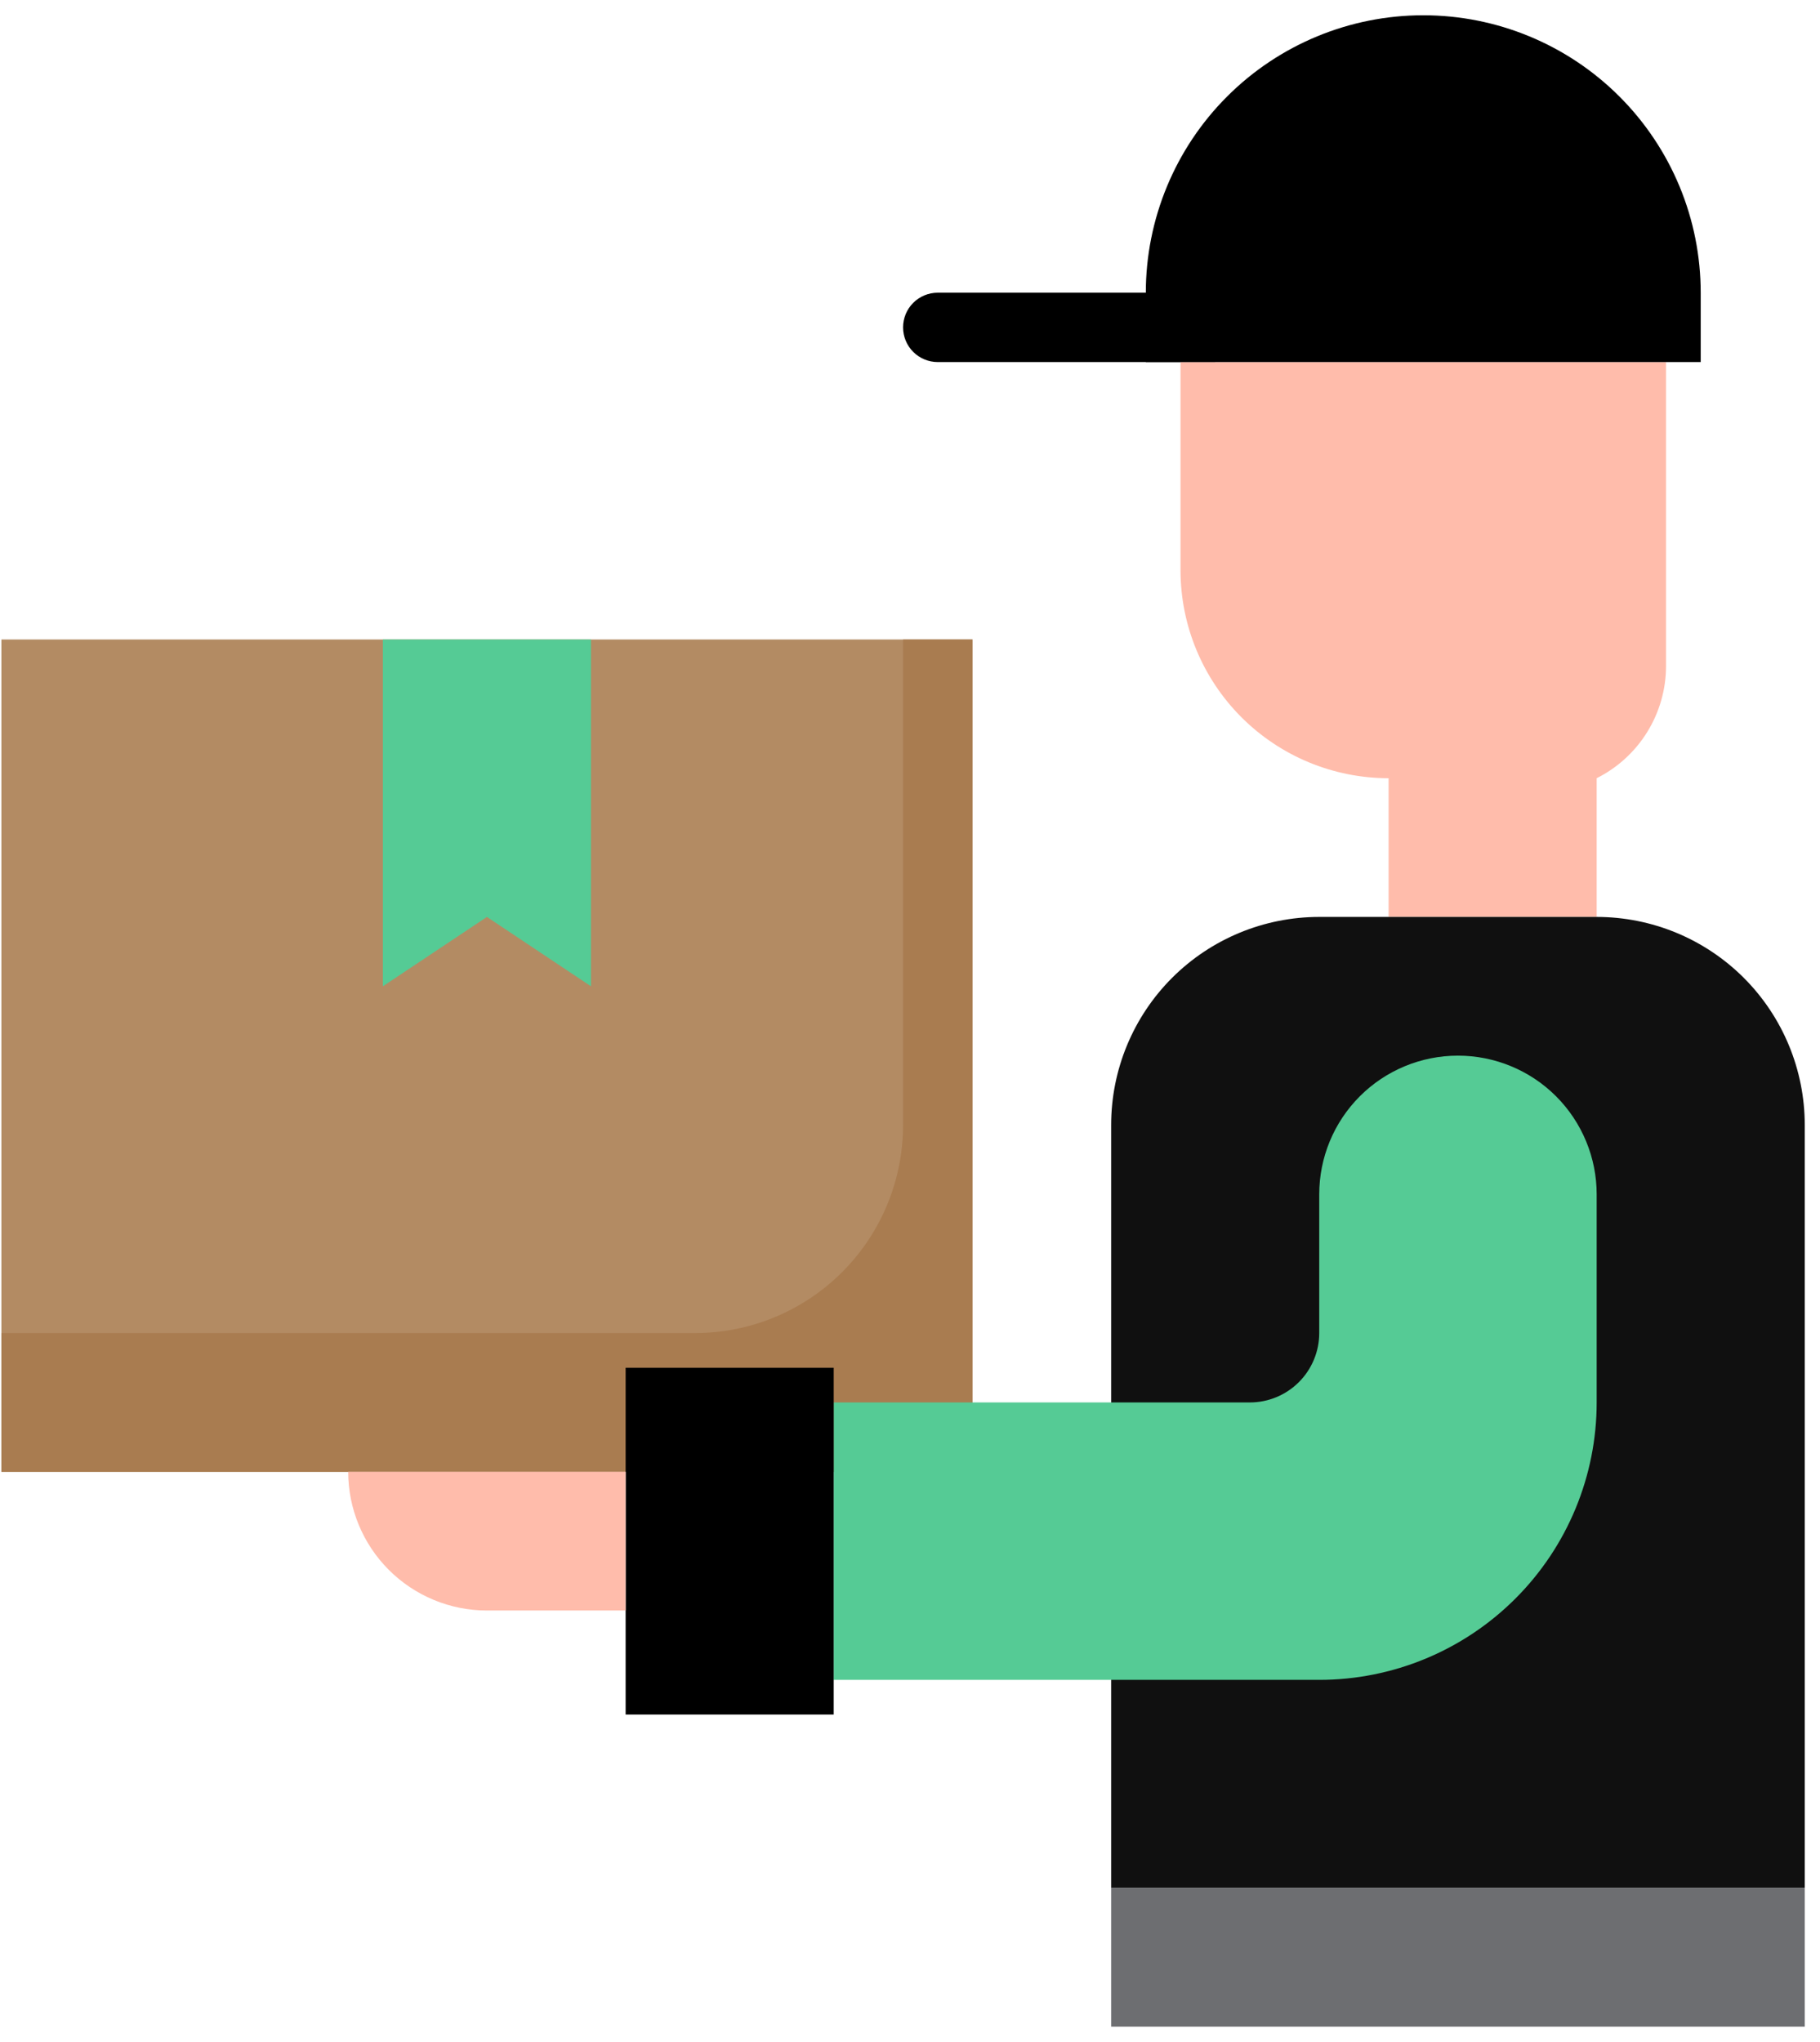 <svg width="82" height="92" viewBox="0 0 82 92" fill="none" xmlns="http://www.w3.org/2000/svg" xmlns:xlink="http://www.w3.org/1999/xlink">
<path d="M42.25,13.188L54.75,13.188L54.75,16.313L42.25,16.313C41.836,16.313 41.438,16.148 41.145,15.855C40.852,15.562 40.688,15.164 40.688,14.75C40.688,14.336 40.852,13.938 41.145,13.645C41.438,13.352 41.836,13.188 42.25,13.188Z" fill="#000000"/>
<rect  x="0.063" y="28.813" width="43.75" height="37.5" fill="#B38B63"/>
<path d="M40.688,28.813L40.688,50.688C40.688,53.174 39.7,55.558 37.942,57.317C36.183,59.075 33.799,60.063 31.313,60.063L0.063,60.063L0.063,66.313L43.813,66.313L43.813,28.813L40.688,28.813Z" fill="#A97C50"/>
<path d="M53.188,16.313L53.188,25.688C53.188,28.174 54.175,30.558 55.933,32.317C57.692,34.075 60.076,35.063 62.563,35.063L62.563,41.313L71.938,41.313L71.938,35.063C72.877,34.593 73.666,33.871 74.218,32.978C74.77,32.085 75.063,31.056 75.063,30.006L75.063,16.313L53.188,16.313Z" fill="#FFBCAB"/>
<path d="M71.938,41.313L59.438,41.313C56.951,41.313 54.567,42.3 52.808,44.058C51.05,45.817 50.063,48.201 50.063,50.688L50.063,85.063L81.313,85.063L81.313,50.688C81.313,48.201 80.325,45.817 78.567,44.058C76.808,42.3 74.424,41.313 71.938,41.313Z" fill="#101010"/>
<path d="M71.938,63.188L71.938,53.813C71.938,52.155 71.279,50.565 70.107,49.393C68.935,48.221 67.345,47.563 65.688,47.563C64.03,47.563 62.44,48.221 61.268,49.393C60.096,50.565 59.438,52.155 59.438,53.813L59.438,60.063C59.438,60.891 59.108,61.686 58.522,62.272C57.936,62.858 57.141,63.188 56.313,63.188L37.563,63.188L37.563,75.688L59.438,75.688C62.753,75.688 65.932,74.371 68.276,72.026C70.621,69.682 71.938,66.503 71.938,63.188Z" fill="#55CB95"/>
<path d="M37.563,61.625L28.188,61.625L28.188,66.313L28.188,72.563L28.188,77.25L37.563,77.25L37.563,75.688L37.563,63.188L37.563,61.625Z" fill="#000000"/>
<path d="M76.625,16.313L76.625,13.188C76.625,9.872 75.308,6.693 72.964,4.349C70.62,2.004 67.44,0.688 64.125,0.688C60.81,0.688 57.63,2.004 55.286,4.349C52.942,6.693 51.625,9.872 51.625,13.188L51.625,16.313L76.625,16.313Z" fill="#000000"/>
<path d="M21.938,41.313L26.625,44.438L26.625,28.813L17.25,28.813L17.25,44.438L21.938,41.313Z" fill="#55CB95"/>
<path d="M15.688,66.313C15.688,67.97 16.346,69.56 17.518,70.732C18.69,71.904 20.28,72.563 21.938,72.563L28.188,72.563L28.188,66.313L15.688,66.313Z" fill="#FFBCAB"/>
<rect  x="50.063" y="85.063" width="31.25" height="6.25" fill="#6D6E71"/>
</svg>
